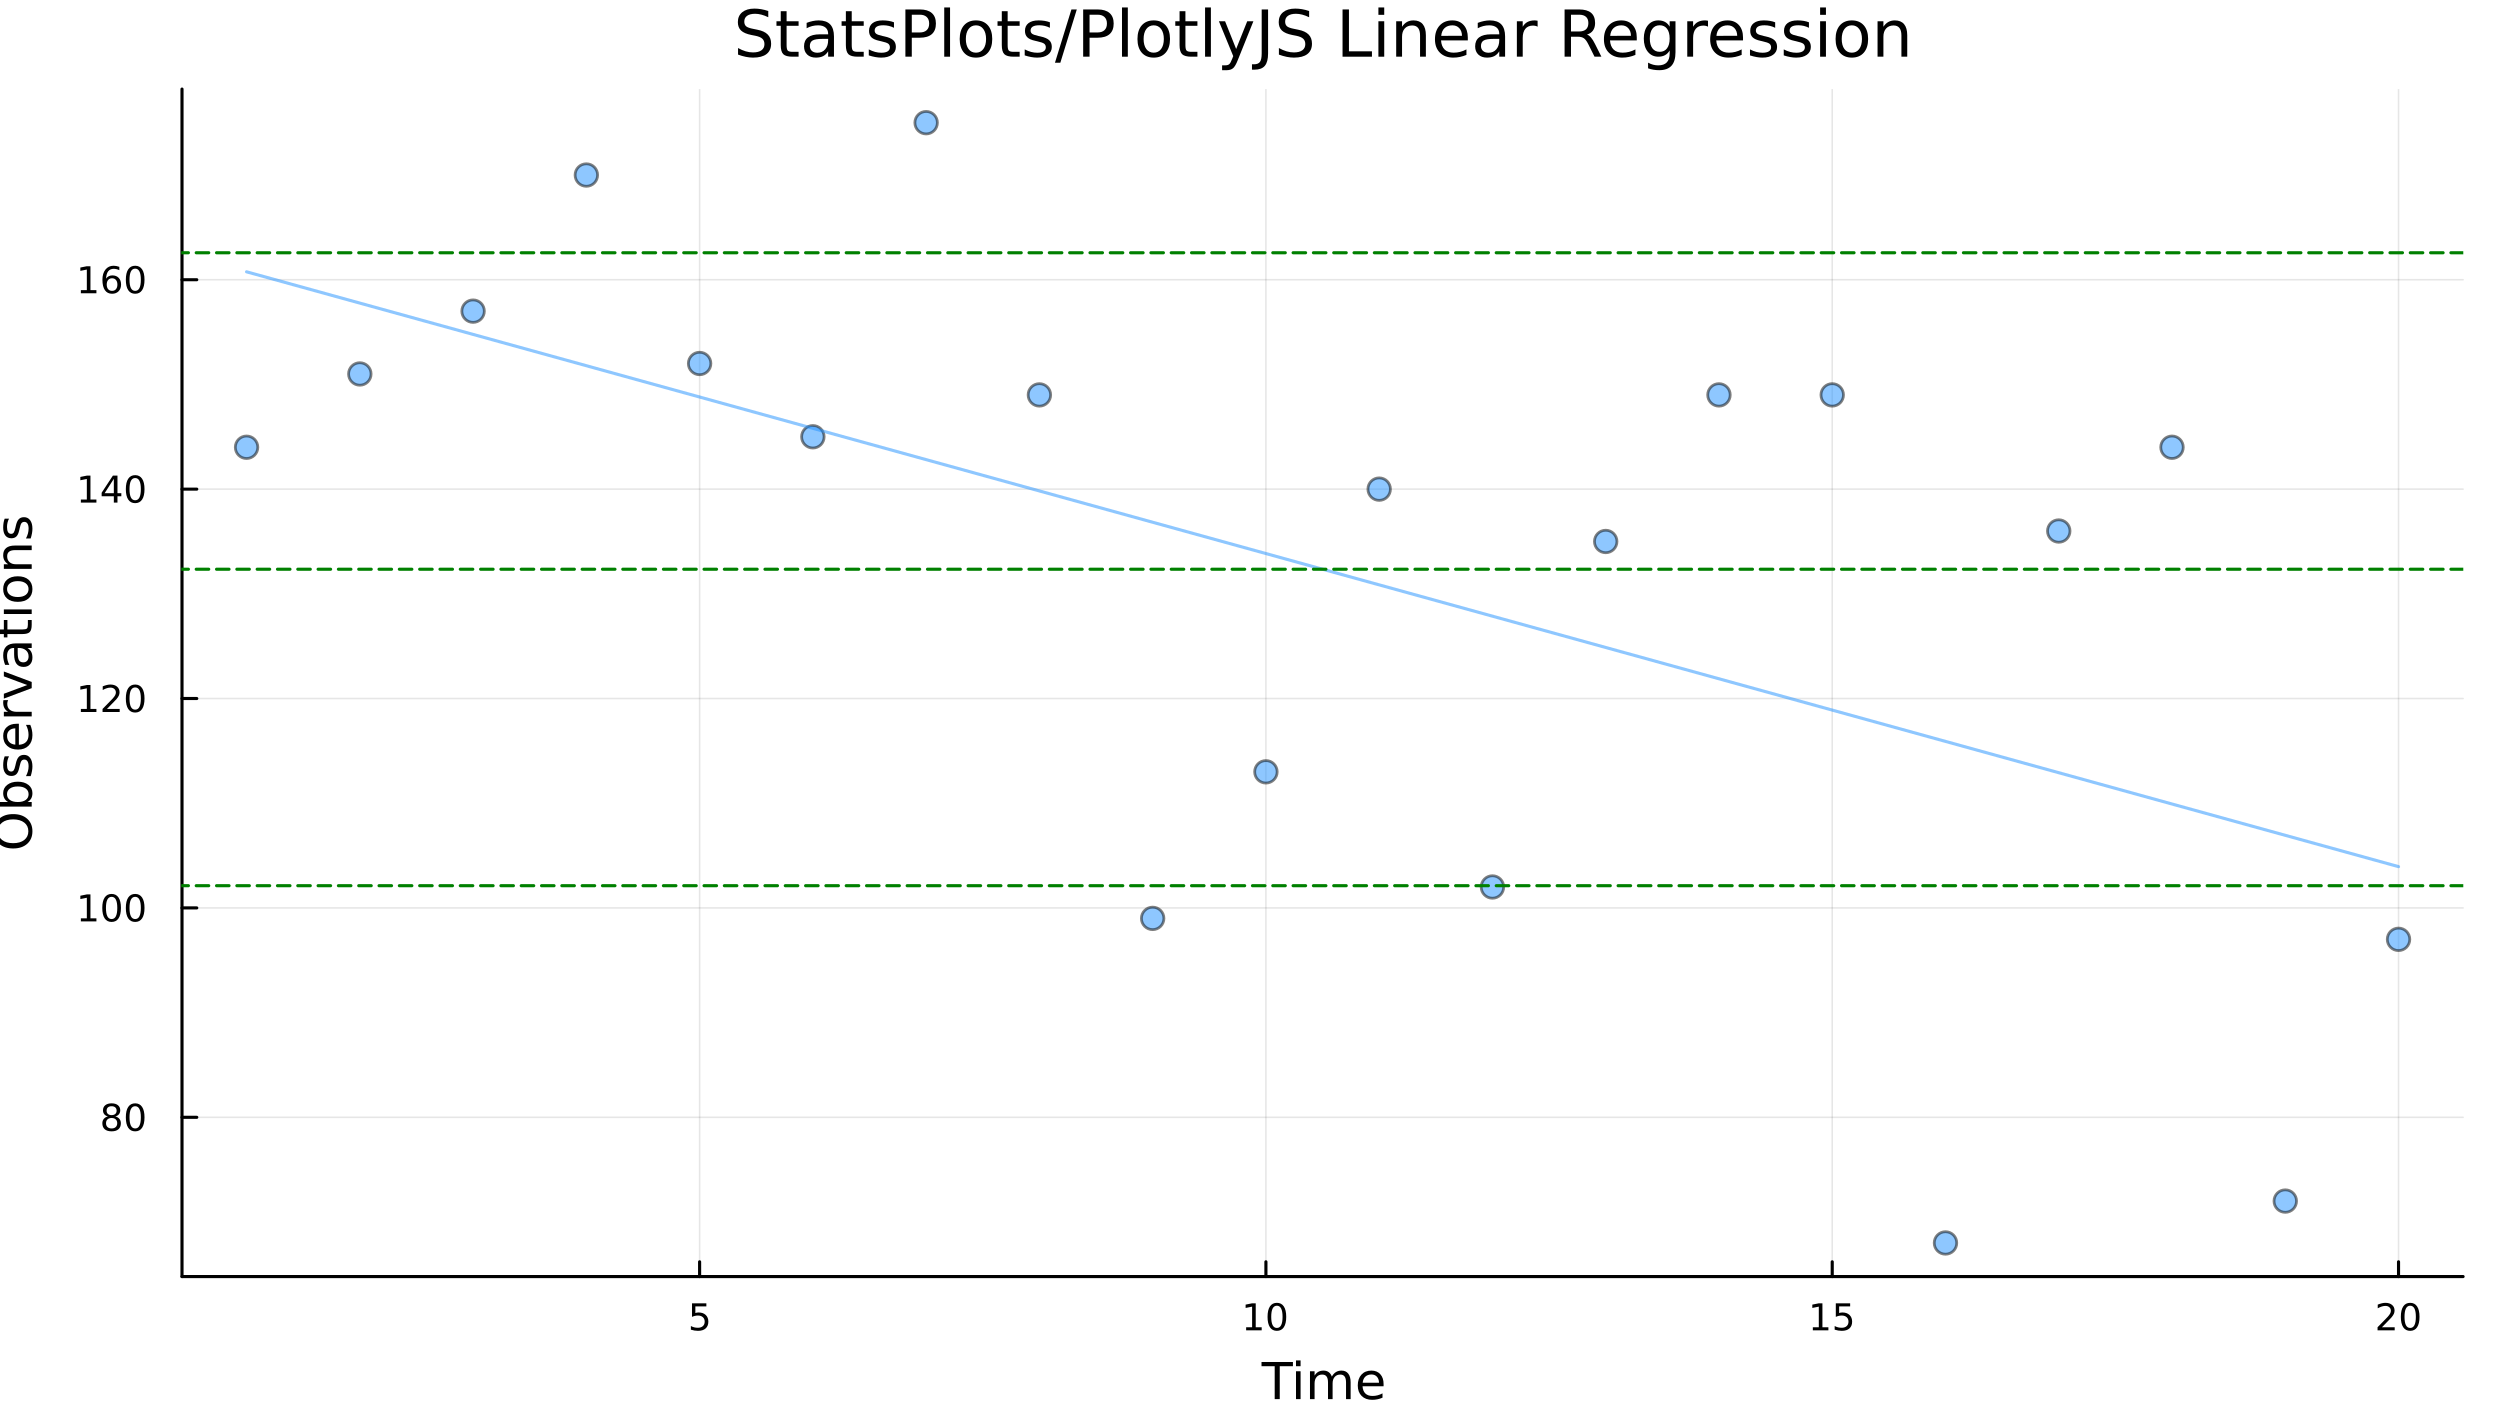 <?xml version="1.0" encoding="utf-8"?>
<svg xmlns="http://www.w3.org/2000/svg" xmlns:xlink="http://www.w3.org/1999/xlink" width="800" height="450" viewBox="0 0 3200 1800">
<rect x="0" y="0" width="3200" height="1800" fill="#333333" stroke="none"/>
<defs>
  <clipPath id="clip970">
    <rect x="0" y="0" width="3200" height="1800"/>
  </clipPath>
</defs>
<path clip-path="url(#clip970)" d="M0 1800 L3200 1800 L3200 0 L0 0  Z" fill="#ffffff" fill-rule="evenodd" fill-opacity="1"/>
<defs>
  <clipPath id="clip971">
    <rect x="640" y="0" width="2241" height="1800"/>
  </clipPath>
</defs>
<path clip-path="url(#clip970)" d="M232.964 1634 L3152.76 1634 L3152.76 114.022 L232.964 114.022  Z" fill="#ffffff" fill-rule="evenodd" fill-opacity="1"/>
<defs>
  <clipPath id="clip972">
    <rect x="232" y="114" width="2921" height="1521"/>
  </clipPath>
</defs>
<polyline clip-path="url(#clip972)" style="stroke:#000000; stroke-linecap:round; stroke-linejoin:round; stroke-width:2; stroke-opacity:0.1; fill:none" points="895.499,1634 895.499,114.022 "/>
<polyline clip-path="url(#clip972)" style="stroke:#000000; stroke-linecap:round; stroke-linejoin:round; stroke-width:2; stroke-opacity:0.1; fill:none" points="1620.37,1634 1620.37,114.022 "/>
<polyline clip-path="url(#clip972)" style="stroke:#000000; stroke-linecap:round; stroke-linejoin:round; stroke-width:2; stroke-opacity:0.1; fill:none" points="2345.25,1634 2345.25,114.022 "/>
<polyline clip-path="url(#clip972)" style="stroke:#000000; stroke-linecap:round; stroke-linejoin:round; stroke-width:2; stroke-opacity:0.1; fill:none" points="3070.12,1634 3070.12,114.022 "/>
<polyline clip-path="url(#clip970)" style="stroke:#000000; stroke-linecap:round; stroke-linejoin:round; stroke-width:4; stroke-opacity:1; fill:none" points="232.964,1634 3152.76,1634 "/>
<polyline clip-path="url(#clip970)" style="stroke:#000000; stroke-linecap:round; stroke-linejoin:round; stroke-width:4; stroke-opacity:1; fill:none" points="895.499,1634 895.499,1615.11 "/>
<polyline clip-path="url(#clip970)" style="stroke:#000000; stroke-linecap:round; stroke-linejoin:round; stroke-width:4; stroke-opacity:1; fill:none" points="1620.37,1634 1620.37,1615.11 "/>
<polyline clip-path="url(#clip970)" style="stroke:#000000; stroke-linecap:round; stroke-linejoin:round; stroke-width:4; stroke-opacity:1; fill:none" points="2345.25,1634 2345.25,1615.11 "/>
<polyline clip-path="url(#clip970)" style="stroke:#000000; stroke-linecap:round; stroke-linejoin:round; stroke-width:4; stroke-opacity:1; fill:none" points="3070.12,1634 3070.12,1615.11 "/>
<path clip-path="url(#clip970)" d="M885.777 1668.24 L904.133 1668.24 L904.133 1672.18 L890.059 1672.18 L890.059 1680.65 Q891.078 1680.3 892.096 1680.14 Q893.115 1679.96 894.133 1679.96 Q899.92 1679.96 903.3 1683.13 Q906.679 1686.3 906.679 1691.72 Q906.679 1697.3 903.207 1700.4 Q899.735 1703.48 893.416 1703.48 Q891.24 1703.48 888.971 1703.11 Q886.726 1702.74 884.318 1701.99 L884.318 1697.3 Q886.402 1698.43 888.624 1698.99 Q890.846 1699.54 893.323 1699.54 Q897.328 1699.54 899.666 1697.43 Q902.004 1695.33 902.004 1691.72 Q902.004 1688.11 899.666 1686 Q897.328 1683.89 893.323 1683.89 Q891.448 1683.89 889.573 1684.31 Q887.721 1684.73 885.777 1685.61 L885.777 1668.24 Z" fill="#000000" fill-rule="nonzero" fill-opacity="1" /><path clip-path="url(#clip970)" d="M1595.06 1698.87 L1602.7 1698.87 L1602.7 1672.5 L1594.39 1674.17 L1594.39 1669.91 L1602.65 1668.24 L1607.33 1668.24 L1607.33 1698.87 L1614.97 1698.87 L1614.97 1702.8 L1595.06 1702.8 L1595.06 1698.87 Z" fill="#000000" fill-rule="nonzero" fill-opacity="1" /><path clip-path="url(#clip970)" d="M1634.41 1671.32 Q1630.8 1671.32 1628.97 1674.89 Q1627.17 1678.43 1627.17 1685.56 Q1627.17 1692.67 1628.97 1696.23 Q1630.8 1699.77 1634.41 1699.77 Q1638.05 1699.77 1639.85 1696.23 Q1641.68 1692.67 1641.68 1685.56 Q1641.68 1678.43 1639.85 1674.89 Q1638.05 1671.32 1634.41 1671.32 M1634.41 1667.62 Q1640.22 1667.62 1643.28 1672.23 Q1646.36 1676.81 1646.36 1685.56 Q1646.36 1694.29 1643.28 1698.89 Q1640.22 1703.48 1634.41 1703.48 Q1628.6 1703.48 1625.52 1698.89 Q1622.47 1694.29 1622.47 1685.56 Q1622.47 1676.81 1625.52 1672.23 Q1628.6 1667.62 1634.41 1667.62 Z" fill="#000000" fill-rule="nonzero" fill-opacity="1" /><path clip-path="url(#clip970)" d="M2320.43 1698.87 L2328.07 1698.87 L2328.07 1672.5 L2319.76 1674.17 L2319.76 1669.91 L2328.02 1668.24 L2332.7 1668.24 L2332.7 1698.87 L2340.34 1698.87 L2340.34 1702.8 L2320.43 1702.8 L2320.43 1698.87 Z" fill="#000000" fill-rule="nonzero" fill-opacity="1" /><path clip-path="url(#clip970)" d="M2349.83 1668.24 L2368.19 1668.24 L2368.19 1672.18 L2354.11 1672.18 L2354.11 1680.65 Q2355.13 1680.3 2356.15 1680.14 Q2357.17 1679.96 2358.19 1679.96 Q2363.97 1679.96 2367.35 1683.13 Q2370.73 1686.3 2370.73 1691.72 Q2370.73 1697.3 2367.26 1700.4 Q2363.79 1703.48 2357.47 1703.48 Q2355.29 1703.48 2353.02 1703.11 Q2350.78 1702.74 2348.37 1701.99 L2348.37 1697.3 Q2350.45 1698.43 2352.68 1698.99 Q2354.9 1699.54 2357.38 1699.54 Q2361.38 1699.54 2363.72 1697.43 Q2366.06 1695.33 2366.06 1691.72 Q2366.06 1688.11 2363.72 1686 Q2361.38 1683.89 2357.38 1683.89 Q2355.5 1683.89 2353.63 1684.31 Q2351.77 1684.73 2349.83 1685.61 L2349.83 1668.24 Z" fill="#000000" fill-rule="nonzero" fill-opacity="1" /><path clip-path="url(#clip970)" d="M3048.89 1698.87 L3065.21 1698.87 L3065.21 1702.8 L3043.27 1702.8 L3043.27 1698.87 Q3045.93 1696.12 3050.51 1691.49 Q3055.12 1686.83 3056.3 1685.49 Q3058.55 1682.97 3059.43 1681.23 Q3060.33 1679.47 3060.33 1677.78 Q3060.33 1675.03 3058.38 1673.29 Q3056.46 1671.56 3053.36 1671.56 Q3051.16 1671.56 3048.71 1672.32 Q3046.28 1673.08 3043.5 1674.63 L3043.5 1669.91 Q3046.32 1668.78 3048.78 1668.2 Q3051.23 1667.62 3053.27 1667.62 Q3058.64 1667.62 3061.83 1670.31 Q3065.03 1672.99 3065.03 1677.48 Q3065.03 1679.61 3064.22 1681.53 Q3063.43 1683.43 3061.32 1686.02 Q3060.75 1686.69 3057.64 1689.91 Q3054.54 1693.11 3048.89 1698.87 Z" fill="#000000" fill-rule="nonzero" fill-opacity="1" /><path clip-path="url(#clip970)" d="M3085.03 1671.32 Q3081.42 1671.32 3079.59 1674.89 Q3077.78 1678.43 3077.78 1685.56 Q3077.78 1692.67 3079.59 1696.23 Q3081.42 1699.77 3085.03 1699.77 Q3088.66 1699.77 3090.47 1696.23 Q3092.3 1692.67 3092.3 1685.56 Q3092.3 1678.43 3090.47 1674.89 Q3088.66 1671.32 3085.03 1671.32 M3085.03 1667.62 Q3090.84 1667.62 3093.89 1672.23 Q3096.97 1676.81 3096.97 1685.56 Q3096.97 1694.29 3093.89 1698.89 Q3090.84 1703.48 3085.03 1703.48 Q3079.22 1703.48 3076.14 1698.89 Q3073.08 1694.29 3073.08 1685.56 Q3073.08 1676.81 3076.14 1672.23 Q3079.22 1667.62 3085.03 1667.62 Z" fill="#000000" fill-rule="nonzero" fill-opacity="1" /><path clip-path="url(#clip970)" d="M1614.74 1743.35 L1654.94 1743.35 L1654.94 1748.76 L1638.07 1748.76 L1638.07 1790.87 L1631.61 1790.87 L1631.61 1748.76 L1614.74 1748.76 L1614.74 1743.35 Z" fill="#000000" fill-rule="nonzero" fill-opacity="1" /><path clip-path="url(#clip970)" d="M1658.88 1755.22 L1664.74 1755.22 L1664.74 1790.87 L1658.88 1790.87 L1658.88 1755.22 M1658.88 1741.34 L1664.74 1741.34 L1664.74 1748.76 L1658.88 1748.76 L1658.88 1741.34 Z" fill="#000000" fill-rule="nonzero" fill-opacity="1" /><path clip-path="url(#clip970)" d="M1704.75 1762.06 Q1706.94 1758.12 1710 1756.24 Q1713.06 1754.36 1717.19 1754.36 Q1722.76 1754.36 1725.79 1758.28 Q1728.81 1762.16 1728.81 1769.35 L1728.81 1790.87 L1722.92 1790.87 L1722.92 1769.54 Q1722.92 1764.42 1721.11 1761.94 Q1719.29 1759.45 1715.57 1759.45 Q1711.02 1759.45 1708.38 1762.48 Q1705.73 1765.5 1705.73 1770.72 L1705.73 1790.87 L1699.85 1790.87 L1699.85 1769.54 Q1699.85 1764.39 1698.03 1761.94 Q1696.22 1759.45 1692.43 1759.45 Q1687.94 1759.45 1685.3 1762.51 Q1682.66 1765.53 1682.66 1770.72 L1682.66 1790.87 L1676.77 1790.87 L1676.77 1755.22 L1682.66 1755.22 L1682.66 1760.76 Q1684.66 1757.48 1687.47 1755.92 Q1690.27 1754.36 1694.12 1754.36 Q1698 1754.36 1700.71 1756.33 Q1703.44 1758.31 1704.75 1762.06 Z" fill="#000000" fill-rule="nonzero" fill-opacity="1" /><path clip-path="url(#clip970)" d="M1770.98 1771.58 L1770.98 1774.45 L1744.06 1774.45 Q1744.44 1780.49 1747.68 1783.68 Q1750.96 1786.83 1756.79 1786.83 Q1760.16 1786.83 1763.31 1786 Q1766.5 1785.17 1769.61 1783.52 L1769.61 1789.05 Q1766.46 1790.39 1763.15 1791.09 Q1759.84 1791.79 1756.44 1791.79 Q1747.91 1791.79 1742.91 1786.83 Q1737.95 1781.86 1737.95 1773.39 Q1737.95 1764.64 1742.66 1759.52 Q1747.4 1754.36 1755.42 1754.36 Q1762.61 1754.36 1766.78 1759.01 Q1770.98 1763.62 1770.98 1771.58 M1765.13 1769.86 Q1765.06 1765.06 1762.42 1762.19 Q1759.81 1759.33 1755.48 1759.33 Q1750.58 1759.33 1747.62 1762.1 Q1744.69 1764.86 1744.25 1769.89 L1765.13 1769.86 Z" fill="#000000" fill-rule="nonzero" fill-opacity="1" /><polyline clip-path="url(#clip972)" style="stroke:#000000; stroke-linecap:round; stroke-linejoin:round; stroke-width:2; stroke-opacity:0.1; fill:none" points="232.964,1430.17 3152.76,1430.17 "/>
<polyline clip-path="url(#clip972)" style="stroke:#000000; stroke-linecap:round; stroke-linejoin:round; stroke-width:2; stroke-opacity:0.1; fill:none" points="232.964,1162.14 3152.76,1162.14 "/>
<polyline clip-path="url(#clip972)" style="stroke:#000000; stroke-linecap:round; stroke-linejoin:round; stroke-width:2; stroke-opacity:0.1; fill:none" points="232.964,894.116 3152.76,894.116 "/>
<polyline clip-path="url(#clip972)" style="stroke:#000000; stroke-linecap:round; stroke-linejoin:round; stroke-width:2; stroke-opacity:0.1; fill:none" points="232.964,626.088 3152.76,626.088 "/>
<polyline clip-path="url(#clip972)" style="stroke:#000000; stroke-linecap:round; stroke-linejoin:round; stroke-width:2; stroke-opacity:0.1; fill:none" points="232.964,358.061 3152.76,358.061 "/>
<polyline clip-path="url(#clip970)" style="stroke:#000000; stroke-linecap:round; stroke-linejoin:round; stroke-width:4; stroke-opacity:1; fill:none" points="232.964,1634 232.964,114.022 "/>
<polyline clip-path="url(#clip970)" style="stroke:#000000; stroke-linecap:round; stroke-linejoin:round; stroke-width:4; stroke-opacity:1; fill:none" points="232.964,1430.17 251.862,1430.17 "/>
<polyline clip-path="url(#clip970)" style="stroke:#000000; stroke-linecap:round; stroke-linejoin:round; stroke-width:4; stroke-opacity:1; fill:none" points="232.964,1162.14 251.862,1162.14 "/>
<polyline clip-path="url(#clip970)" style="stroke:#000000; stroke-linecap:round; stroke-linejoin:round; stroke-width:4; stroke-opacity:1; fill:none" points="232.964,894.116 251.862,894.116 "/>
<polyline clip-path="url(#clip970)" style="stroke:#000000; stroke-linecap:round; stroke-linejoin:round; stroke-width:4; stroke-opacity:1; fill:none" points="232.964,626.088 251.862,626.088 "/>
<polyline clip-path="url(#clip970)" style="stroke:#000000; stroke-linecap:round; stroke-linejoin:round; stroke-width:4; stroke-opacity:1; fill:none" points="232.964,358.061 251.862,358.061 "/>
<path clip-path="url(#clip970)" d="M142.858 1431.04 Q139.525 1431.04 137.603 1432.82 Q135.705 1434.6 135.705 1437.73 Q135.705 1440.85 137.603 1442.64 Q139.525 1444.42 142.858 1444.42 Q146.191 1444.42 148.113 1442.64 Q150.034 1440.83 150.034 1437.73 Q150.034 1434.6 148.113 1432.82 Q146.215 1431.04 142.858 1431.04 M138.182 1429.05 Q135.173 1428.31 133.483 1426.25 Q131.816 1424.19 131.816 1421.22 Q131.816 1417.08 134.756 1414.67 Q137.719 1412.27 142.858 1412.27 Q148.02 1412.27 150.96 1414.67 Q153.9 1417.08 153.9 1421.22 Q153.9 1424.19 152.21 1426.25 Q150.543 1428.31 147.557 1429.05 Q150.937 1429.83 152.812 1432.13 Q154.71 1434.42 154.71 1437.73 Q154.71 1442.75 151.631 1445.44 Q148.576 1448.12 142.858 1448.12 Q137.141 1448.12 134.062 1445.44 Q131.006 1442.75 131.006 1437.73 Q131.006 1434.42 132.904 1432.13 Q134.803 1429.83 138.182 1429.05 M136.469 1421.66 Q136.469 1424.35 138.136 1425.85 Q139.826 1427.36 142.858 1427.36 Q145.867 1427.36 147.557 1425.85 Q149.27 1424.35 149.27 1421.66 Q149.27 1418.98 147.557 1417.47 Q145.867 1415.97 142.858 1415.97 Q139.826 1415.97 138.136 1417.47 Q136.469 1418.98 136.469 1421.66 Z" fill="#000000" fill-rule="nonzero" fill-opacity="1" /><path clip-path="url(#clip970)" d="M173.02 1415.97 Q169.409 1415.97 167.58 1419.53 Q165.775 1423.08 165.775 1430.2 Q165.775 1437.31 167.58 1440.88 Q169.409 1444.42 173.02 1444.42 Q176.654 1444.42 178.46 1440.88 Q180.288 1437.31 180.288 1430.2 Q180.288 1423.08 178.46 1419.53 Q176.654 1415.97 173.02 1415.97 M173.02 1412.27 Q178.83 1412.27 181.886 1416.87 Q184.964 1421.45 184.964 1430.2 Q184.964 1438.93 181.886 1443.54 Q178.83 1448.12 173.02 1448.12 Q167.21 1448.12 164.131 1443.54 Q161.076 1438.93 161.076 1430.2 Q161.076 1421.45 164.131 1416.87 Q167.21 1412.27 173.02 1412.27 Z" fill="#000000" fill-rule="nonzero" fill-opacity="1" /><path clip-path="url(#clip970)" d="M103.506 1175.49 L111.145 1175.49 L111.145 1149.12 L102.835 1150.79 L102.835 1146.53 L111.099 1144.86 L115.775 1144.86 L115.775 1175.49 L123.414 1175.49 L123.414 1179.42 L103.506 1179.42 L103.506 1175.49 Z" fill="#000000" fill-rule="nonzero" fill-opacity="1" /><path clip-path="url(#clip970)" d="M142.858 1147.94 Q139.247 1147.94 137.418 1151.51 Q135.613 1155.05 135.613 1162.18 Q135.613 1169.28 137.418 1172.85 Q139.247 1176.39 142.858 1176.39 Q146.492 1176.39 148.298 1172.85 Q150.127 1169.28 150.127 1162.18 Q150.127 1155.05 148.298 1151.51 Q146.492 1147.94 142.858 1147.94 M142.858 1144.24 Q148.668 1144.24 151.724 1148.84 Q154.802 1153.43 154.802 1162.18 Q154.802 1170.9 151.724 1175.51 Q148.668 1180.09 142.858 1180.09 Q137.048 1180.09 133.969 1175.51 Q130.914 1170.9 130.914 1162.18 Q130.914 1153.43 133.969 1148.84 Q137.048 1144.24 142.858 1144.24 Z" fill="#000000" fill-rule="nonzero" fill-opacity="1" /><path clip-path="url(#clip970)" d="M173.02 1147.94 Q169.409 1147.94 167.58 1151.51 Q165.775 1155.05 165.775 1162.18 Q165.775 1169.28 167.58 1172.85 Q169.409 1176.39 173.02 1176.39 Q176.654 1176.39 178.46 1172.85 Q180.288 1169.28 180.288 1162.18 Q180.288 1155.05 178.46 1151.51 Q176.654 1147.94 173.02 1147.94 M173.02 1144.24 Q178.83 1144.24 181.886 1148.84 Q184.964 1153.43 184.964 1162.18 Q184.964 1170.9 181.886 1175.51 Q178.83 1180.09 173.02 1180.09 Q167.21 1180.09 164.131 1175.51 Q161.076 1170.9 161.076 1162.18 Q161.076 1153.43 164.131 1148.84 Q167.21 1144.24 173.02 1144.24 Z" fill="#000000" fill-rule="nonzero" fill-opacity="1" /><path clip-path="url(#clip970)" d="M103.506 907.46 L111.145 907.46 L111.145 881.095 L102.835 882.761 L102.835 878.502 L111.099 876.836 L115.775 876.836 L115.775 907.46 L123.414 907.46 L123.414 911.396 L103.506 911.396 L103.506 907.46 Z" fill="#000000" fill-rule="nonzero" fill-opacity="1" /><path clip-path="url(#clip970)" d="M136.886 907.46 L153.205 907.46 L153.205 911.396 L131.261 911.396 L131.261 907.46 Q133.923 904.706 138.506 900.076 Q143.113 895.423 144.293 894.081 Q146.539 891.558 147.418 889.822 Q148.321 888.062 148.321 886.373 Q148.321 883.618 146.377 881.882 Q144.455 880.146 141.353 880.146 Q139.154 880.146 136.701 880.91 Q134.27 881.673 131.492 883.224 L131.492 878.502 Q134.316 877.368 136.77 876.789 Q139.224 876.211 141.261 876.211 Q146.631 876.211 149.826 878.896 Q153.02 881.581 153.02 886.072 Q153.02 888.201 152.21 890.122 Q151.423 892.021 149.316 894.613 Q148.738 895.285 145.636 898.502 Q142.534 901.697 136.886 907.46 Z" fill="#000000" fill-rule="nonzero" fill-opacity="1" /><path clip-path="url(#clip970)" d="M173.02 879.914 Q169.409 879.914 167.58 883.479 Q165.775 887.021 165.775 894.15 Q165.775 901.257 167.58 904.821 Q169.409 908.363 173.02 908.363 Q176.654 908.363 178.46 904.821 Q180.288 901.257 180.288 894.15 Q180.288 887.021 178.46 883.479 Q176.654 879.914 173.02 879.914 M173.02 876.211 Q178.83 876.211 181.886 880.817 Q184.964 885.4 184.964 894.15 Q184.964 902.877 181.886 907.484 Q178.83 912.067 173.02 912.067 Q167.21 912.067 164.131 907.484 Q161.076 902.877 161.076 894.15 Q161.076 885.4 164.131 880.817 Q167.21 876.211 173.02 876.211 Z" fill="#000000" fill-rule="nonzero" fill-opacity="1" /><path clip-path="url(#clip970)" d="M103.506 639.433 L111.145 639.433 L111.145 613.067 L102.835 614.734 L102.835 610.475 L111.099 608.808 L115.775 608.808 L115.775 639.433 L123.414 639.433 L123.414 643.368 L103.506 643.368 L103.506 639.433 Z" fill="#000000" fill-rule="nonzero" fill-opacity="1" /><path clip-path="url(#clip970)" d="M145.705 612.882 L133.9 631.331 L145.705 631.331 L145.705 612.882 M144.478 608.808 L150.358 608.808 L150.358 631.331 L155.289 631.331 L155.289 635.22 L150.358 635.22 L150.358 643.368 L145.705 643.368 L145.705 635.22 L130.104 635.22 L130.104 630.706 L144.478 608.808 Z" fill="#000000" fill-rule="nonzero" fill-opacity="1" /><path clip-path="url(#clip970)" d="M173.02 611.887 Q169.409 611.887 167.58 615.452 Q165.775 618.993 165.775 626.123 Q165.775 633.229 167.58 636.794 Q169.409 640.336 173.02 640.336 Q176.654 640.336 178.46 636.794 Q180.288 633.229 180.288 626.123 Q180.288 618.993 178.46 615.452 Q176.654 611.887 173.02 611.887 M173.02 608.183 Q178.83 608.183 181.886 612.79 Q184.964 617.373 184.964 626.123 Q184.964 634.85 181.886 639.456 Q178.83 644.04 173.02 644.04 Q167.21 644.04 164.131 639.456 Q161.076 634.85 161.076 626.123 Q161.076 617.373 164.131 612.79 Q167.21 608.183 173.02 608.183 Z" fill="#000000" fill-rule="nonzero" fill-opacity="1" /><path clip-path="url(#clip970)" d="M103.506 371.406 L111.145 371.406 L111.145 345.04 L102.835 346.707 L102.835 342.448 L111.099 340.781 L115.775 340.781 L115.775 371.406 L123.414 371.406 L123.414 375.341 L103.506 375.341 L103.506 371.406 Z" fill="#000000" fill-rule="nonzero" fill-opacity="1" /><path clip-path="url(#clip970)" d="M143.437 356.198 Q140.289 356.198 138.437 358.35 Q136.608 360.503 136.608 364.253 Q136.608 367.98 138.437 370.156 Q140.289 372.309 143.437 372.309 Q146.585 372.309 148.414 370.156 Q150.265 367.98 150.265 364.253 Q150.265 360.503 148.414 358.35 Q146.585 356.198 143.437 356.198 M152.719 341.545 L152.719 345.804 Q150.96 344.971 149.154 344.531 Q147.372 344.091 145.613 344.091 Q140.983 344.091 138.529 347.216 Q136.099 350.341 135.752 356.661 Q137.117 354.647 139.178 353.582 Q141.238 352.494 143.715 352.494 Q148.923 352.494 151.932 355.665 Q154.965 358.813 154.965 364.253 Q154.965 369.577 151.816 372.795 Q148.668 376.012 143.437 376.012 Q137.441 376.012 134.27 371.429 Q131.099 366.822 131.099 358.096 Q131.099 349.901 134.988 345.04 Q138.877 340.156 145.428 340.156 Q147.187 340.156 148.969 340.503 Q150.775 340.85 152.719 341.545 Z" fill="#000000" fill-rule="nonzero" fill-opacity="1" /><path clip-path="url(#clip970)" d="M173.02 343.86 Q169.409 343.86 167.58 347.424 Q165.775 350.966 165.775 358.096 Q165.775 365.202 167.58 368.767 Q169.409 372.309 173.02 372.309 Q176.654 372.309 178.46 368.767 Q180.288 365.202 180.288 358.096 Q180.288 350.966 178.46 347.424 Q176.654 343.86 173.02 343.86 M173.02 340.156 Q178.83 340.156 181.886 344.762 Q184.964 349.346 184.964 358.096 Q184.964 366.822 181.886 371.429 Q178.83 376.012 173.02 376.012 Q167.21 376.012 164.131 371.429 Q161.076 366.822 161.076 358.096 Q161.076 349.346 164.131 344.762 Q167.21 340.156 173.02 340.156 Z" fill="#000000" fill-rule="nonzero" fill-opacity="1" /><path clip-path="url(#clip970)" d="M-2.58 1064.01 Q-2.58 1071.02 2.64 1075.15 Q7.859 1079.26 16.867 1079.26 Q25.843 1079.26 31.062 1075.15 Q36.282 1071.02 36.282 1064.01 Q36.282 1057.01 31.062 1052.94 Q25.843 1048.83 16.867 1048.83 Q7.859 1048.83 2.64 1052.94 Q-2.58 1057.01 -2.58 1064.01 M-7.8 1064.01 Q-7.8 1054.02 -1.084 1048.04 Q5.6 1042.05 16.867 1042.05 Q28.102 1042.05 34.818 1048.04 Q41.502 1054.02 41.502 1064.01 Q41.502 1074.04 34.818 1080.06 Q28.134 1086.04 16.867 1086.04 Q5.6 1086.04 -1.084 1080.06 Q-7.8 1074.04 -7.8 1064.01 Z" fill="#000000" fill-rule="nonzero" fill-opacity="1" /><path clip-path="url(#clip970)" d="M22.787 1006.66 Q16.326 1006.66 12.665 1009.33 Q8.973 1011.97 8.973 1016.62 Q8.973 1021.27 12.665 1023.94 Q16.326 1026.58 22.787 1026.58 Q29.248 1026.58 32.94 1023.94 Q36.601 1021.27 36.601 1016.62 Q36.601 1011.97 32.94 1009.33 Q29.248 1006.66 22.787 1006.66 M10.342 1026.58 Q7.159 1024.74 5.631 1021.94 Q4.072 1019.1 4.072 1015.19 Q4.072 1008.7 9.228 1004.65 Q14.384 1000.58 22.787 1000.58 Q31.19 1000.58 36.346 1004.65 Q41.502 1008.7 41.502 1015.19 Q41.502 1019.1 39.974 1021.94 Q38.415 1024.74 35.232 1026.58 L40.579 1026.58 L40.579 1032.47 L-8.946 1032.47 L-8.946 1026.58 L10.342 1026.58 Z" fill="#000000" fill-rule="nonzero" fill-opacity="1" /><path clip-path="url(#clip970)" d="M5.982 968.146 L11.52 968.146 Q10.247 970.629 9.61 973.303 Q8.973 975.976 8.973 978.841 Q8.973 983.201 10.31 985.397 Q11.647 987.562 14.321 987.562 Q16.358 987.562 17.535 986.002 Q18.681 984.443 19.732 979.732 L20.177 977.727 Q21.514 971.488 23.965 968.878 Q26.384 966.237 30.744 966.237 Q35.709 966.237 38.606 970.183 Q41.502 974.098 41.502 980.973 Q41.502 983.838 40.929 986.957 Q40.388 990.044 39.274 993.482 L33.227 993.482 Q34.914 990.235 35.773 987.084 Q36.601 983.933 36.601 980.846 Q36.601 976.708 35.2 974.48 Q33.768 972.252 31.19 972.252 Q28.803 972.252 27.529 973.876 Q26.256 975.467 25.079 980.91 L24.601 982.947 Q23.455 988.389 21.1 990.808 Q18.713 993.227 14.575 993.227 Q9.546 993.227 6.809 989.662 Q4.072 986.098 4.072 979.541 Q4.072 976.294 4.549 973.43 Q5.027 970.565 5.982 968.146 Z" fill="#000000" fill-rule="nonzero" fill-opacity="1" /><path clip-path="url(#clip970)" d="M21.291 926.419 L24.156 926.419 L24.156 953.346 Q30.203 952.964 33.386 949.718 Q36.537 946.439 36.537 940.615 Q36.537 937.241 35.709 934.09 Q34.882 930.907 33.227 927.788 L38.765 927.788 Q40.102 930.939 40.802 934.249 Q41.502 937.559 41.502 940.965 Q41.502 949.495 36.537 954.492 Q31.572 959.457 23.105 959.457 Q14.352 959.457 9.228 954.747 Q4.072 950.004 4.072 941.983 Q4.072 934.79 8.719 930.621 Q13.334 926.419 21.291 926.419 M19.572 932.276 Q14.766 932.339 11.902 934.981 Q9.037 937.591 9.037 941.92 Q9.037 946.821 11.806 949.781 Q14.575 952.71 19.604 953.155 L19.572 932.276 Z" fill="#000000" fill-rule="nonzero" fill-opacity="1" /><path clip-path="url(#clip970)" d="M10.406 896.15 Q9.833 897.137 9.578 898.315 Q9.292 899.46 9.292 900.861 Q9.292 905.826 12.538 908.5 Q15.753 911.141 21.8 911.141 L40.579 911.141 L40.579 917.03 L4.931 917.03 L4.931 911.141 L10.469 911.141 Q7.223 909.295 5.663 906.335 Q4.072 903.375 4.072 899.142 Q4.072 898.537 4.167 897.805 Q4.231 897.073 4.39 896.182 L10.406 896.15 Z" fill="#000000" fill-rule="nonzero" fill-opacity="1" /><path clip-path="url(#clip970)" d="M4.931 894.209 L4.931 888.002 L34.85 876.862 L4.931 865.722 L4.931 859.516 L40.579 872.884 L40.579 880.841 L4.931 894.209 Z" fill="#000000" fill-rule="nonzero" fill-opacity="1" /><path clip-path="url(#clip970)" d="M22.66 835.23 Q22.66 842.328 24.283 845.065 Q25.906 847.803 29.821 847.803 Q32.94 847.803 34.786 845.766 Q36.601 843.697 36.601 840.164 Q36.601 835.294 33.163 832.366 Q29.694 829.406 23.965 829.406 L22.66 829.406 L22.66 835.23 M20.241 823.549 L40.579 823.549 L40.579 829.406 L35.168 829.406 Q38.415 831.411 39.974 834.403 Q41.502 837.395 41.502 841.723 Q41.502 847.198 38.447 850.444 Q35.359 853.659 30.203 853.659 Q24.188 853.659 21.132 849.649 Q18.076 845.607 18.076 837.618 L18.076 829.406 L17.503 829.406 Q13.461 829.406 11.265 832.079 Q9.037 834.721 9.037 839.527 Q9.037 842.583 9.769 845.479 Q10.501 848.376 11.965 851.049 L6.554 851.049 Q5.313 847.835 4.708 844.811 Q4.072 841.787 4.072 838.923 Q4.072 831.188 8.082 827.369 Q12.093 823.549 20.241 823.549 Z" fill="#000000" fill-rule="nonzero" fill-opacity="1" /><path clip-path="url(#clip970)" d="M-5.19 805.694 L4.931 805.694 L4.931 793.631 L9.483 793.631 L9.483 805.694 L28.834 805.694 Q33.195 805.694 34.436 804.516 Q35.678 803.306 35.678 799.646 L35.678 793.631 L40.579 793.631 L40.579 799.646 Q40.579 806.426 38.065 809.004 Q35.518 811.582 28.834 811.582 L9.483 811.582 L9.483 815.879 L4.931 815.879 L4.931 811.582 L-5.19 811.582 L-5.19 805.694 Z" fill="#000000" fill-rule="nonzero" fill-opacity="1" /><path clip-path="url(#clip970)" d="M4.931 785.928 L4.931 780.072 L40.579 780.072 L40.579 785.928 L4.931 785.928 M-8.946 785.928 L-8.946 780.072 L-1.53 780.072 L-1.53 785.928 L-8.946 785.928 Z" fill="#000000" fill-rule="nonzero" fill-opacity="1" /><path clip-path="url(#clip970)" d="M9.037 754.004 Q9.037 758.715 12.729 761.452 Q16.39 764.189 22.787 764.189 Q29.184 764.189 32.877 761.484 Q36.537 758.746 36.537 754.004 Q36.537 749.325 32.845 746.588 Q29.153 743.851 22.787 743.851 Q16.453 743.851 12.761 746.588 Q9.037 749.325 9.037 754.004 M4.072 754.004 Q4.072 746.365 9.037 742.005 Q14.002 737.644 22.787 737.644 Q31.54 737.644 36.537 742.005 Q41.502 746.365 41.502 754.004 Q41.502 761.675 36.537 766.035 Q31.54 770.364 22.787 770.364 Q14.002 770.364 9.037 766.035 Q4.072 761.675 4.072 754.004 Z" fill="#000000" fill-rule="nonzero" fill-opacity="1" /><path clip-path="url(#clip970)" d="M19.063 698.304 L40.579 698.304 L40.579 704.161 L19.254 704.161 Q14.193 704.161 11.679 706.134 Q9.164 708.107 9.164 712.054 Q9.164 716.796 12.188 719.534 Q15.212 722.271 20.432 722.271 L40.579 722.271 L40.579 728.159 L4.931 728.159 L4.931 722.271 L10.469 722.271 Q7.255 720.17 5.663 717.338 Q4.072 714.473 4.072 710.749 Q4.072 704.606 7.891 701.455 Q11.679 698.304 19.063 698.304 Z" fill="#000000" fill-rule="nonzero" fill-opacity="1" /><path clip-path="url(#clip970)" d="M5.982 663.897 L11.52 663.897 Q10.247 666.38 9.61 669.054 Q8.973 671.727 8.973 674.592 Q8.973 678.952 10.31 681.148 Q11.647 683.313 14.321 683.313 Q16.358 683.313 17.535 681.753 Q18.681 680.194 19.732 675.483 L20.177 673.478 Q21.514 667.239 23.965 664.629 Q26.384 661.988 30.744 661.988 Q35.709 661.988 38.606 665.934 Q41.502 669.849 41.502 676.724 Q41.502 679.589 40.929 682.708 Q40.388 685.795 39.274 689.233 L33.227 689.233 Q34.914 685.986 35.773 682.835 Q36.601 679.684 36.601 676.597 Q36.601 672.459 35.2 670.231 Q33.768 668.003 31.19 668.003 Q28.803 668.003 27.529 669.627 Q26.256 671.218 25.079 676.661 L24.601 678.698 Q23.455 684.14 21.1 686.559 Q18.713 688.978 14.575 688.978 Q9.546 688.978 6.809 685.414 Q4.072 681.849 4.072 675.292 Q4.072 672.046 4.549 669.181 Q5.027 666.316 5.982 663.897 Z" fill="#000000" fill-rule="nonzero" fill-opacity="1" /><path clip-path="url(#clip970)" d="M983.385 14.081 L983.385 22.061 Q978.726 19.833 974.594 18.739 Q970.462 17.646 966.614 17.646 Q959.93 17.646 956.284 20.238 Q952.679 22.831 952.679 27.611 Q952.679 31.621 955.069 33.687 Q957.499 35.713 964.224 36.969 L969.166 37.981 Q978.321 39.723 982.656 44.139 Q987.031 48.514 987.031 55.886 Q987.031 64.677 981.116 69.214 Q975.242 73.751 963.859 73.751 Q959.565 73.751 954.704 72.778 Q949.884 71.806 944.699 69.902 L944.699 61.477 Q949.681 64.272 954.461 65.689 Q959.241 67.107 963.859 67.107 Q970.867 67.107 974.675 64.353 Q978.483 61.598 978.483 56.494 Q978.483 52.038 975.729 49.526 Q973.014 47.015 966.776 45.759 L961.793 44.787 Q952.638 42.964 948.547 39.075 Q944.456 35.186 944.456 28.259 Q944.456 20.238 950.086 15.62 Q955.758 11.002 965.682 11.002 Q969.936 11.002 974.351 11.772 Q978.767 12.542 983.385 14.081 Z" fill="#000000" fill-rule="nonzero" fill-opacity="1" /><path clip-path="url(#clip970)" d="M1006.84 14.324 L1006.84 27.206 L1022.19 27.206 L1022.19 32.999 L1006.84 32.999 L1006.84 57.628 Q1006.84 63.178 1008.34 64.758 Q1009.88 66.338 1014.54 66.338 L1022.19 66.338 L1022.19 72.576 L1014.54 72.576 Q1005.91 72.576 1002.63 69.376 Q999.345 66.135 999.345 57.628 L999.345 32.999 L993.877 32.999 L993.877 27.206 L999.345 27.206 L999.345 14.324 L1006.84 14.324 Z" fill="#000000" fill-rule="nonzero" fill-opacity="1" /><path clip-path="url(#clip970)" d="M1052.61 49.769 Q1043.58 49.769 1040.1 51.835 Q1036.61 53.901 1036.61 58.884 Q1036.61 62.854 1039.21 65.203 Q1041.84 67.512 1046.34 67.512 Q1052.53 67.512 1056.26 63.137 Q1060.03 58.722 1060.03 51.43 L1060.03 49.769 L1052.61 49.769 M1067.48 46.691 L1067.48 72.576 L1060.03 72.576 L1060.03 65.689 Q1057.48 69.821 1053.67 71.806 Q1049.86 73.751 1044.35 73.751 Q1037.38 73.751 1033.25 69.862 Q1029.16 65.933 1029.16 59.37 Q1029.16 51.714 1034.26 47.825 Q1039.41 43.936 1049.58 43.936 L1060.03 43.936 L1060.03 43.207 Q1060.03 38.062 1056.63 35.267 Q1053.26 32.431 1047.15 32.431 Q1043.26 32.431 1039.57 33.363 Q1035.88 34.295 1032.48 36.158 L1032.48 29.272 Q1036.57 27.692 1040.42 26.922 Q1044.27 26.112 1047.92 26.112 Q1057.76 26.112 1062.62 31.216 Q1067.48 36.32 1067.48 46.691 Z" fill="#000000" fill-rule="nonzero" fill-opacity="1" /><path clip-path="url(#clip970)" d="M1090.21 14.324 L1090.21 27.206 L1105.56 27.206 L1105.56 32.999 L1090.21 32.999 L1090.21 57.628 Q1090.21 63.178 1091.71 64.758 Q1093.25 66.338 1097.9 66.338 L1105.56 66.338 L1105.56 72.576 L1097.9 72.576 Q1089.28 72.576 1085.99 69.376 Q1082.71 66.135 1082.71 57.628 L1082.71 32.999 L1077.24 32.999 L1077.24 27.206 L1082.71 27.206 L1082.71 14.324 L1090.21 14.324 Z" fill="#000000" fill-rule="nonzero" fill-opacity="1" /><path clip-path="url(#clip970)" d="M1144.29 28.543 L1144.29 35.591 Q1141.13 33.971 1137.72 33.161 Q1134.32 32.35 1130.68 32.35 Q1125.13 32.35 1122.33 34.052 Q1119.58 35.753 1119.58 39.156 Q1119.58 41.749 1121.56 43.248 Q1123.55 44.706 1129.54 46.043 L1132.09 46.61 Q1140.03 48.311 1143.35 51.43 Q1146.72 54.509 1146.72 60.059 Q1146.72 66.378 1141.69 70.064 Q1136.71 73.751 1127.96 73.751 Q1124.32 73.751 1120.35 73.022 Q1116.42 72.333 1112.04 70.915 L1112.04 63.218 Q1116.17 65.365 1120.18 66.459 Q1124.19 67.512 1128.12 67.512 Q1133.39 67.512 1136.23 65.73 Q1139.06 63.907 1139.06 60.626 Q1139.06 57.588 1137 55.967 Q1134.97 54.347 1128.04 52.848 L1125.45 52.24 Q1118.52 50.782 1115.44 47.785 Q1112.37 44.746 1112.37 39.48 Q1112.37 33.08 1116.9 29.596 Q1121.44 26.112 1129.78 26.112 Q1133.92 26.112 1137.56 26.72 Q1141.21 27.327 1144.29 28.543 Z" fill="#000000" fill-rule="nonzero" fill-opacity="1" /><path clip-path="url(#clip970)" d="M1167.09 18.82 L1167.09 41.546 L1177.38 41.546 Q1183.09 41.546 1186.21 38.589 Q1189.33 35.632 1189.33 30.163 Q1189.33 24.735 1186.21 21.778 Q1183.09 18.82 1177.38 18.82 L1167.09 18.82 M1158.91 12.096 L1177.38 12.096 Q1187.55 12.096 1192.74 16.714 Q1197.96 21.292 1197.96 30.163 Q1197.96 39.115 1192.74 43.693 Q1187.55 48.271 1177.38 48.271 L1167.09 48.271 L1167.09 72.576 L1158.91 72.576 L1158.91 12.096 Z" fill="#000000" fill-rule="nonzero" fill-opacity="1" /><path clip-path="url(#clip970)" d="M1208.62 9.544 L1216.07 9.544 L1216.07 72.576 L1208.62 72.576 L1208.62 9.544 Z" fill="#000000" fill-rule="nonzero" fill-opacity="1" /><path clip-path="url(#clip970)" d="M1249.25 32.431 Q1243.25 32.431 1239.77 37.131 Q1236.28 41.789 1236.28 49.931 Q1236.28 58.074 1239.73 62.773 Q1243.21 67.431 1249.25 67.431 Q1255.2 67.431 1258.68 62.732 Q1262.17 58.033 1262.17 49.931 Q1262.17 41.87 1258.68 37.171 Q1255.2 32.431 1249.25 32.431 M1249.25 26.112 Q1258.97 26.112 1264.52 32.431 Q1270.07 38.751 1270.07 49.931 Q1270.07 61.071 1264.52 67.431 Q1258.97 73.751 1249.25 73.751 Q1239.48 73.751 1233.93 67.431 Q1228.42 61.071 1228.42 49.931 Q1228.42 38.751 1233.93 32.431 Q1239.48 26.112 1249.25 26.112 Z" fill="#000000" fill-rule="nonzero" fill-opacity="1" /><path clip-path="url(#clip970)" d="M1289.8 14.324 L1289.8 27.206 L1305.15 27.206 L1305.15 32.999 L1289.8 32.999 L1289.8 57.628 Q1289.8 63.178 1291.29 64.758 Q1292.83 66.338 1297.49 66.338 L1305.15 66.338 L1305.15 72.576 L1297.49 72.576 Q1288.86 72.576 1285.58 69.376 Q1282.3 66.135 1282.3 57.628 L1282.3 32.999 L1276.83 32.999 L1276.83 27.206 L1282.3 27.206 L1282.3 14.324 L1289.8 14.324 Z" fill="#000000" fill-rule="nonzero" fill-opacity="1" /><path clip-path="url(#clip970)" d="M1343.87 28.543 L1343.87 35.591 Q1340.72 33.971 1337.31 33.161 Q1333.91 32.35 1330.26 32.35 Q1324.71 32.35 1321.92 34.052 Q1319.16 35.753 1319.16 39.156 Q1319.16 41.749 1321.15 43.248 Q1323.13 44.706 1329.13 46.043 L1331.68 46.61 Q1339.62 48.311 1342.94 51.43 Q1346.31 54.509 1346.31 60.059 Q1346.31 66.378 1341.28 70.064 Q1336.3 73.751 1327.55 73.751 Q1323.9 73.751 1319.93 73.022 Q1316 72.333 1311.63 70.915 L1311.63 63.218 Q1315.76 65.365 1319.77 66.459 Q1323.78 67.512 1327.71 67.512 Q1332.98 67.512 1335.81 65.73 Q1338.65 63.907 1338.65 60.626 Q1338.65 57.588 1336.58 55.967 Q1334.56 54.347 1327.63 52.848 L1325.04 52.24 Q1318.11 50.782 1315.03 47.785 Q1311.95 44.746 1311.95 39.48 Q1311.95 33.08 1316.49 29.596 Q1321.03 26.112 1329.37 26.112 Q1333.5 26.112 1337.15 26.72 Q1340.8 27.327 1343.87 28.543 Z" fill="#000000" fill-rule="nonzero" fill-opacity="1" /><path clip-path="url(#clip970)" d="M1371.42 12.096 L1378.31 12.096 L1357.24 80.273 L1350.36 80.273 L1371.42 12.096 Z" fill="#000000" fill-rule="nonzero" fill-opacity="1" /><path clip-path="url(#clip970)" d="M1394.63 18.82 L1394.63 41.546 L1404.92 41.546 Q1410.63 41.546 1413.75 38.589 Q1416.87 35.632 1416.87 30.163 Q1416.87 24.735 1413.75 21.778 Q1410.63 18.82 1404.92 18.82 L1394.63 18.82 M1386.45 12.096 L1404.92 12.096 Q1415.09 12.096 1420.27 16.714 Q1425.5 21.292 1425.5 30.163 Q1425.5 39.115 1420.27 43.693 Q1415.09 48.271 1404.92 48.271 L1394.63 48.271 L1394.63 72.576 L1386.45 72.576 L1386.45 12.096 Z" fill="#000000" fill-rule="nonzero" fill-opacity="1" /><path clip-path="url(#clip970)" d="M1436.15 9.544 L1443.61 9.544 L1443.61 72.576 L1436.15 72.576 L1436.15 9.544 Z" fill="#000000" fill-rule="nonzero" fill-opacity="1" /><path clip-path="url(#clip970)" d="M1476.78 32.431 Q1470.79 32.431 1467.31 37.131 Q1463.82 41.789 1463.82 49.931 Q1463.82 58.074 1467.27 62.773 Q1470.75 67.431 1476.78 67.431 Q1482.74 67.431 1486.22 62.732 Q1489.71 58.033 1489.71 49.931 Q1489.71 41.87 1486.22 37.171 Q1482.74 32.431 1476.78 32.431 M1476.78 26.112 Q1486.51 26.112 1492.06 32.431 Q1497.61 38.751 1497.61 49.931 Q1497.61 61.071 1492.06 67.431 Q1486.51 73.751 1476.78 73.751 Q1467.02 73.751 1461.47 67.431 Q1455.96 61.071 1455.96 49.931 Q1455.96 38.751 1461.47 32.431 Q1467.02 26.112 1476.78 26.112 Z" fill="#000000" fill-rule="nonzero" fill-opacity="1" /><path clip-path="url(#clip970)" d="M1517.33 14.324 L1517.33 27.206 L1532.69 27.206 L1532.69 32.999 L1517.33 32.999 L1517.33 57.628 Q1517.33 63.178 1518.83 64.758 Q1520.37 66.338 1525.03 66.338 L1532.69 66.338 L1532.69 72.576 L1525.03 72.576 Q1516.4 72.576 1513.12 69.376 Q1509.84 66.135 1509.84 57.628 L1509.84 32.999 L1504.37 32.999 L1504.37 27.206 L1509.84 27.206 L1509.84 14.324 L1517.33 14.324 Z" fill="#000000" fill-rule="nonzero" fill-opacity="1" /><path clip-path="url(#clip970)" d="M1542.49 9.544 L1549.94 9.544 L1549.94 72.576 L1542.49 72.576 L1542.49 9.544 Z" fill="#000000" fill-rule="nonzero" fill-opacity="1" /><path clip-path="url(#clip970)" d="M1584.42 76.789 Q1581.26 84.891 1578.26 87.362 Q1575.26 89.833 1570.24 89.833 L1564.28 89.833 L1564.28 83.594 L1568.66 83.594 Q1571.74 83.594 1573.44 82.136 Q1575.14 80.678 1577.21 75.25 L1578.54 71.847 L1560.19 27.206 L1568.09 27.206 L1582.27 62.692 L1596.45 27.206 L1604.35 27.206 L1584.42 76.789 Z" fill="#000000" fill-rule="nonzero" fill-opacity="1" /><path clip-path="url(#clip970)" d="M1614.96 12.096 L1623.14 12.096 L1623.14 68.363 Q1623.14 79.3 1618.97 84.243 Q1614.84 89.185 1605.64 89.185 L1602.52 89.185 L1602.52 82.298 L1605.08 82.298 Q1610.51 82.298 1612.73 79.26 Q1614.96 76.222 1614.96 68.363 L1614.96 12.096 Z" fill="#000000" fill-rule="nonzero" fill-opacity="1" /><path clip-path="url(#clip970)" d="M1675.68 14.081 L1675.68 22.061 Q1671.03 19.833 1666.89 18.739 Q1662.76 17.646 1658.91 17.646 Q1652.23 17.646 1648.58 20.238 Q1644.98 22.831 1644.98 27.611 Q1644.98 31.621 1647.37 33.687 Q1649.8 35.713 1656.52 36.969 L1661.47 37.981 Q1670.62 39.723 1674.96 44.139 Q1679.33 48.514 1679.33 55.886 Q1679.33 64.677 1673.42 69.214 Q1667.54 73.751 1656.16 73.751 Q1651.86 73.751 1647 72.778 Q1642.18 71.806 1637 69.902 L1637 61.477 Q1641.98 64.272 1646.76 65.689 Q1651.54 67.107 1656.16 67.107 Q1663.17 67.107 1666.97 64.353 Q1670.78 61.598 1670.78 56.494 Q1670.78 52.038 1668.03 49.526 Q1665.31 47.015 1659.08 45.759 L1654.09 44.787 Q1644.94 42.964 1640.85 39.075 Q1636.76 35.186 1636.76 28.259 Q1636.76 20.238 1642.39 15.62 Q1648.06 11.002 1657.98 11.002 Q1662.24 11.002 1666.65 11.772 Q1671.07 12.542 1675.68 14.081 Z" fill="#000000" fill-rule="nonzero" fill-opacity="1" /><path clip-path="url(#clip970)" d="M1718.46 12.096 L1726.64 12.096 L1726.64 65.689 L1756.09 65.689 L1756.09 72.576 L1718.46 72.576 L1718.46 12.096 Z" fill="#000000" fill-rule="nonzero" fill-opacity="1" /><path clip-path="url(#clip970)" d="M1764.36 27.206 L1771.81 27.206 L1771.81 72.576 L1764.36 72.576 L1764.36 27.206 M1764.36 9.544 L1771.81 9.544 L1771.81 18.983 L1764.36 18.983 L1764.36 9.544 Z" fill="#000000" fill-rule="nonzero" fill-opacity="1" /><path clip-path="url(#clip970)" d="M1825.12 45.192 L1825.12 72.576 L1817.67 72.576 L1817.67 45.435 Q1817.67 38.994 1815.16 35.794 Q1812.65 32.594 1807.62 32.594 Q1801.59 32.594 1798.1 36.442 Q1794.62 40.29 1794.62 46.934 L1794.62 72.576 L1787.12 72.576 L1787.12 27.206 L1794.62 27.206 L1794.62 34.254 Q1797.29 30.163 1800.9 28.138 Q1804.54 26.112 1809.28 26.112 Q1817.1 26.112 1821.11 30.973 Q1825.12 35.794 1825.12 45.192 Z" fill="#000000" fill-rule="nonzero" fill-opacity="1" /><path clip-path="url(#clip970)" d="M1878.8 48.028 L1878.8 51.673 L1844.53 51.673 Q1845.01 59.37 1849.14 63.421 Q1853.32 67.431 1860.73 67.431 Q1865.02 67.431 1869.03 66.378 Q1873.08 65.325 1877.05 63.218 L1877.05 70.267 Q1873.04 71.968 1868.83 72.86 Q1864.62 73.751 1860.28 73.751 Q1849.43 73.751 1843.07 67.431 Q1836.75 61.112 1836.75 50.337 Q1836.75 39.197 1842.74 32.675 Q1848.78 26.112 1858.99 26.112 Q1868.14 26.112 1873.45 32.026 Q1878.8 37.9 1878.8 48.028 M1871.34 45.84 Q1871.26 39.723 1867.9 36.077 Q1864.58 32.431 1859.07 32.431 Q1852.83 32.431 1849.06 35.956 Q1845.34 39.48 1844.77 45.88 L1871.34 45.84 Z" fill="#000000" fill-rule="nonzero" fill-opacity="1" /><path clip-path="url(#clip970)" d="M1911.65 49.769 Q1902.62 49.769 1899.13 51.835 Q1895.65 53.901 1895.65 58.884 Q1895.65 62.854 1898.24 65.203 Q1900.87 67.512 1905.37 67.512 Q1911.57 67.512 1915.3 63.137 Q1919.06 58.722 1919.06 51.43 L1919.06 49.769 L1911.65 49.769 M1926.52 46.691 L1926.52 72.576 L1919.06 72.576 L1919.06 65.689 Q1916.51 69.821 1912.7 71.806 Q1908.89 73.751 1903.39 73.751 Q1896.42 73.751 1892.29 69.862 Q1888.19 65.933 1888.19 59.37 Q1888.19 51.714 1893.3 47.825 Q1898.44 43.936 1908.61 43.936 L1919.06 43.936 L1919.06 43.207 Q1919.06 38.062 1915.66 35.267 Q1912.3 32.431 1906.18 32.431 Q1902.29 32.431 1898.61 33.363 Q1894.92 34.295 1891.52 36.158 L1891.52 29.272 Q1895.61 27.692 1899.46 26.922 Q1903.3 26.112 1906.95 26.112 Q1916.79 26.112 1921.66 31.216 Q1926.52 36.32 1926.52 46.691 Z" fill="#000000" fill-rule="nonzero" fill-opacity="1" /><path clip-path="url(#clip970)" d="M1968.16 34.173 Q1966.9 33.444 1965.4 33.12 Q1963.95 32.756 1962.16 32.756 Q1955.84 32.756 1952.44 36.888 Q1949.08 40.979 1949.08 48.676 L1949.08 72.576 L1941.59 72.576 L1941.59 27.206 L1949.08 27.206 L1949.08 34.254 Q1951.43 30.122 1955.2 28.138 Q1958.96 26.112 1964.35 26.112 Q1965.12 26.112 1966.05 26.234 Q1966.98 26.315 1968.12 26.517 L1968.16 34.173 Z" fill="#000000" fill-rule="nonzero" fill-opacity="1" /><path clip-path="url(#clip970)" d="M2031.35 44.22 Q2033.99 45.111 2036.46 48.028 Q2038.97 50.944 2041.48 56.048 L2049.79 72.576 L2040.99 72.576 L2033.26 57.061 Q2030.26 50.985 2027.42 49 Q2024.63 47.015 2019.77 47.015 L2010.86 47.015 L2010.86 72.576 L2002.67 72.576 L2002.67 12.096 L2021.15 12.096 Q2031.52 12.096 2036.62 16.43 Q2041.72 20.765 2041.72 29.515 Q2041.72 35.227 2039.05 38.994 Q2036.42 42.761 2031.35 44.22 M2010.86 18.82 L2010.86 40.29 L2021.15 40.29 Q2027.06 40.29 2030.06 37.576 Q2033.1 34.822 2033.1 29.515 Q2033.1 24.208 2030.06 21.535 Q2027.06 18.82 2021.15 18.82 L2010.86 18.82 Z" fill="#000000" fill-rule="nonzero" fill-opacity="1" /><path clip-path="url(#clip970)" d="M2095.07 48.028 L2095.07 51.673 L2060.8 51.673 Q2061.29 59.37 2065.42 63.421 Q2069.59 67.431 2077.01 67.431 Q2081.3 67.431 2085.31 66.378 Q2089.36 65.325 2093.33 63.218 L2093.33 70.267 Q2089.32 71.968 2085.11 72.86 Q2080.9 73.751 2076.56 73.751 Q2065.71 73.751 2059.35 67.431 Q2053.03 61.112 2053.03 50.337 Q2053.03 39.197 2059.02 32.675 Q2065.06 26.112 2075.27 26.112 Q2084.42 26.112 2089.73 32.026 Q2095.07 37.9 2095.07 48.028 M2087.62 45.84 Q2087.54 39.723 2084.18 36.077 Q2080.86 32.431 2075.35 32.431 Q2069.11 32.431 2065.34 35.956 Q2061.61 39.48 2061.05 45.88 L2087.62 45.84 Z" fill="#000000" fill-rule="nonzero" fill-opacity="1" /><path clip-path="url(#clip970)" d="M2137.16 49.364 Q2137.16 41.263 2133.8 36.806 Q2130.48 32.35 2124.44 32.35 Q2118.45 32.35 2115.09 36.806 Q2111.76 41.263 2111.76 49.364 Q2111.76 57.426 2115.09 61.882 Q2118.45 66.338 2124.44 66.338 Q2130.48 66.338 2133.8 61.882 Q2137.16 57.426 2137.16 49.364 M2144.62 66.945 Q2144.62 78.531 2139.47 84.162 Q2134.33 89.833 2123.71 89.833 Q2119.78 89.833 2116.3 89.225 Q2112.82 88.658 2109.54 87.443 L2109.54 80.192 Q2112.82 81.974 2116.02 82.825 Q2119.22 83.675 2122.54 83.675 Q2129.87 83.675 2133.52 79.827 Q2137.16 76.019 2137.16 68.282 L2137.16 64.596 Q2134.85 68.606 2131.25 70.591 Q2127.64 72.576 2122.62 72.576 Q2114.28 72.576 2109.17 66.216 Q2104.07 59.856 2104.07 49.364 Q2104.07 38.832 2109.17 32.472 Q2114.28 26.112 2122.62 26.112 Q2127.64 26.112 2131.25 28.097 Q2134.85 30.082 2137.16 34.092 L2137.16 27.206 L2144.62 27.206 L2144.62 66.945 Z" fill="#000000" fill-rule="nonzero" fill-opacity="1" /><path clip-path="url(#clip970)" d="M2186.26 34.173 Q2185 33.444 2183.51 33.12 Q2182.05 32.756 2180.26 32.756 Q2173.95 32.756 2170.54 36.888 Q2167.18 40.979 2167.18 48.676 L2167.18 72.576 L2159.69 72.576 L2159.69 27.206 L2167.18 27.206 L2167.18 34.254 Q2169.53 30.122 2173.3 28.138 Q2177.06 26.112 2182.45 26.112 Q2183.22 26.112 2184.15 26.234 Q2185.09 26.315 2186.22 26.517 L2186.26 34.173 Z" fill="#000000" fill-rule="nonzero" fill-opacity="1" /><path clip-path="url(#clip970)" d="M2231.06 48.028 L2231.06 51.673 L2196.79 51.673 Q2197.28 59.37 2201.41 63.421 Q2205.58 67.431 2213 67.431 Q2217.29 67.431 2221.3 66.378 Q2225.35 65.325 2229.32 63.218 L2229.32 70.267 Q2225.31 71.968 2221.1 72.86 Q2216.89 73.751 2212.55 73.751 Q2201.69 73.751 2195.33 67.431 Q2189.01 61.112 2189.01 50.337 Q2189.01 39.197 2195.01 32.675 Q2201.05 26.112 2211.25 26.112 Q2220.41 26.112 2225.72 32.026 Q2231.06 37.9 2231.06 48.028 M2223.61 45.84 Q2223.53 39.723 2220.17 36.077 Q2216.84 32.431 2211.34 32.431 Q2205.1 32.431 2201.33 35.956 Q2197.6 39.48 2197.04 45.88 L2223.61 45.84 Z" fill="#000000" fill-rule="nonzero" fill-opacity="1" /><path clip-path="url(#clip970)" d="M2272.22 28.543 L2272.22 35.591 Q2269.06 33.971 2265.66 33.161 Q2262.26 32.35 2258.61 32.35 Q2253.06 32.35 2250.26 34.052 Q2247.51 35.753 2247.51 39.156 Q2247.51 41.749 2249.49 43.248 Q2251.48 44.706 2257.48 46.043 L2260.03 46.61 Q2267.97 48.311 2271.29 51.43 Q2274.65 54.509 2274.65 60.059 Q2274.65 66.378 2269.63 70.064 Q2264.65 73.751 2255.9 73.751 Q2252.25 73.751 2248.28 73.022 Q2244.35 72.333 2239.98 70.915 L2239.98 63.218 Q2244.11 65.365 2248.12 66.459 Q2252.13 67.512 2256.06 67.512 Q2261.32 67.512 2264.16 65.73 Q2266.99 63.907 2266.99 60.626 Q2266.99 57.588 2264.93 55.967 Q2262.9 54.347 2255.98 52.848 L2253.38 52.24 Q2246.46 50.782 2243.38 47.785 Q2240.3 44.746 2240.3 39.48 Q2240.3 33.08 2244.84 29.596 Q2249.37 26.112 2257.72 26.112 Q2261.85 26.112 2265.5 26.72 Q2269.14 27.327 2272.22 28.543 Z" fill="#000000" fill-rule="nonzero" fill-opacity="1" /><path clip-path="url(#clip970)" d="M2315.44 28.543 L2315.44 35.591 Q2312.28 33.971 2308.88 33.161 Q2305.48 32.35 2301.83 32.35 Q2296.28 32.35 2293.49 34.052 Q2290.73 35.753 2290.73 39.156 Q2290.73 41.749 2292.72 43.248 Q2294.7 44.706 2300.7 46.043 L2303.25 46.61 Q2311.19 48.311 2314.51 51.43 Q2317.87 54.509 2317.87 60.059 Q2317.87 66.378 2312.85 70.064 Q2307.87 73.751 2299.12 73.751 Q2295.47 73.751 2291.5 73.022 Q2287.57 72.333 2283.2 70.915 L2283.2 63.218 Q2287.33 65.365 2291.34 66.459 Q2295.35 67.512 2299.28 67.512 Q2304.55 67.512 2307.38 65.73 Q2310.22 63.907 2310.22 60.626 Q2310.22 57.588 2308.15 55.967 Q2306.13 54.347 2299.2 52.848 L2296.61 52.24 Q2289.68 50.782 2286.6 47.785 Q2283.52 44.746 2283.52 39.48 Q2283.52 33.08 2288.06 29.596 Q2292.6 26.112 2300.94 26.112 Q2305.07 26.112 2308.72 26.72 Q2312.36 27.327 2315.44 28.543 Z" fill="#000000" fill-rule="nonzero" fill-opacity="1" /><path clip-path="url(#clip970)" d="M2329.74 27.206 L2337.2 27.206 L2337.2 72.576 L2329.74 72.576 L2329.74 27.206 M2329.74 9.544 L2337.2 9.544 L2337.2 18.983 L2329.74 18.983 L2329.74 9.544 Z" fill="#000000" fill-rule="nonzero" fill-opacity="1" /><path clip-path="url(#clip970)" d="M2370.37 32.431 Q2364.38 32.431 2360.89 37.131 Q2357.41 41.789 2357.41 49.931 Q2357.41 58.074 2360.85 62.773 Q2364.34 67.431 2370.37 67.431 Q2376.33 67.431 2379.81 62.732 Q2383.3 58.033 2383.3 49.931 Q2383.3 41.87 2379.81 37.171 Q2376.33 32.431 2370.37 32.431 M2370.37 26.112 Q2380.1 26.112 2385.65 32.431 Q2391.2 38.751 2391.2 49.931 Q2391.2 61.071 2385.65 67.431 Q2380.1 73.751 2370.37 73.751 Q2360.61 73.751 2355.06 67.431 Q2349.55 61.071 2349.55 49.931 Q2349.55 38.751 2355.06 32.431 Q2360.61 26.112 2370.37 26.112 Z" fill="#000000" fill-rule="nonzero" fill-opacity="1" /><path clip-path="url(#clip970)" d="M2441.26 45.192 L2441.26 72.576 L2433.81 72.576 L2433.81 45.435 Q2433.81 38.994 2431.3 35.794 Q2428.79 32.594 2423.76 32.594 Q2417.73 32.594 2414.25 36.442 Q2410.76 40.29 2410.76 46.934 L2410.76 72.576 L2403.27 72.576 L2403.27 27.206 L2410.76 27.206 L2410.76 34.254 Q2413.43 30.163 2417.04 28.138 Q2420.69 26.112 2425.43 26.112 Q2433.24 26.112 2437.25 30.973 Q2441.26 35.794 2441.26 45.192 Z" fill="#000000" fill-rule="nonzero" fill-opacity="1" /><circle clip-path="url(#clip972)" cx="315.6" cy="572.483" r="14.4" fill="#1e90ff" fill-rule="evenodd" fill-opacity="0.5" stroke="#000000" stroke-opacity="0.5" stroke-width="3.6"/>
<circle clip-path="url(#clip972)" cx="460.575" cy="478.673" r="14.4" fill="#1e90ff" fill-rule="evenodd" fill-opacity="0.5" stroke="#000000" stroke-opacity="0.5" stroke-width="3.6"/>
<circle clip-path="url(#clip972)" cx="605.549" cy="398.265" r="14.4" fill="#1e90ff" fill-rule="evenodd" fill-opacity="0.5" stroke="#000000" stroke-opacity="0.5" stroke-width="3.6"/>
<circle clip-path="url(#clip972)" cx="750.524" cy="224.047" r="14.4" fill="#1e90ff" fill-rule="evenodd" fill-opacity="0.5" stroke="#000000" stroke-opacity="0.5" stroke-width="3.6"/>
<circle clip-path="url(#clip972)" cx="895.499" cy="465.272" r="14.4" fill="#1e90ff" fill-rule="evenodd" fill-opacity="0.5" stroke="#000000" stroke-opacity="0.5" stroke-width="3.6"/>
<circle clip-path="url(#clip972)" cx="1040.47" cy="559.081" r="14.4" fill="#1e90ff" fill-rule="evenodd" fill-opacity="0.5" stroke="#000000" stroke-opacity="0.5" stroke-width="3.6"/>
<circle clip-path="url(#clip972)" cx="1185.45" cy="157.041" r="14.4" fill="#1e90ff" fill-rule="evenodd" fill-opacity="0.5" stroke="#000000" stroke-opacity="0.5" stroke-width="3.6"/>
<circle clip-path="url(#clip972)" cx="1330.42" cy="505.476" r="14.4" fill="#1e90ff" fill-rule="evenodd" fill-opacity="0.5" stroke="#000000" stroke-opacity="0.5" stroke-width="3.6"/>
<circle clip-path="url(#clip972)" cx="1475.4" cy="1175.54" r="14.4" fill="#1e90ff" fill-rule="evenodd" fill-opacity="0.5" stroke="#000000" stroke-opacity="0.5" stroke-width="3.6"/>
<circle clip-path="url(#clip972)" cx="1620.37" cy="987.925" r="14.4" fill="#1e90ff" fill-rule="evenodd" fill-opacity="0.5" stroke="#000000" stroke-opacity="0.5" stroke-width="3.6"/>
<circle clip-path="url(#clip972)" cx="1765.35" cy="626.088" r="14.4" fill="#1e90ff" fill-rule="evenodd" fill-opacity="0.5" stroke="#000000" stroke-opacity="0.5" stroke-width="3.6"/>
<circle clip-path="url(#clip972)" cx="1910.32" cy="1135.34" r="14.4" fill="#1e90ff" fill-rule="evenodd" fill-opacity="0.5" stroke="#000000" stroke-opacity="0.5" stroke-width="3.6"/>
<circle clip-path="url(#clip972)" cx="2055.3" cy="693.095" r="14.4" fill="#1e90ff" fill-rule="evenodd" fill-opacity="0.5" stroke="#000000" stroke-opacity="0.5" stroke-width="3.6"/>
<circle clip-path="url(#clip972)" cx="2200.27" cy="505.476" r="14.4" fill="#1e90ff" fill-rule="evenodd" fill-opacity="0.5" stroke="#000000" stroke-opacity="0.5" stroke-width="3.6"/>
<circle clip-path="url(#clip972)" cx="2345.25" cy="505.476" r="14.4" fill="#1e90ff" fill-rule="evenodd" fill-opacity="0.5" stroke="#000000" stroke-opacity="0.5" stroke-width="3.6"/>
<circle clip-path="url(#clip972)" cx="2490.22" cy="1590.99" r="14.4" fill="#1e90ff" fill-rule="evenodd" fill-opacity="0.5" stroke="#000000" stroke-opacity="0.5" stroke-width="3.6"/>
<circle clip-path="url(#clip972)" cx="2635.2" cy="679.694" r="14.4" fill="#1e90ff" fill-rule="evenodd" fill-opacity="0.5" stroke="#000000" stroke-opacity="0.5" stroke-width="3.6"/>
<circle clip-path="url(#clip972)" cx="2780.17" cy="572.483" r="14.4" fill="#1e90ff" fill-rule="evenodd" fill-opacity="0.5" stroke="#000000" stroke-opacity="0.5" stroke-width="3.6"/>
<circle clip-path="url(#clip972)" cx="2925.15" cy="1537.38" r="14.4" fill="#1e90ff" fill-rule="evenodd" fill-opacity="0.5" stroke="#000000" stroke-opacity="0.5" stroke-width="3.6"/>
<circle clip-path="url(#clip972)" cx="3070.12" cy="1202.35" r="14.4" fill="#1e90ff" fill-rule="evenodd" fill-opacity="0.5" stroke="#000000" stroke-opacity="0.5" stroke-width="3.6"/>
<polyline clip-path="url(#clip972)" style="stroke:#1e90ff; stroke-linecap:round; stroke-linejoin:round; stroke-width:4; stroke-opacity:0.5; fill:none" points="315.6,347.914 3070.12,1109.3 "/>
<polyline clip-path="url(#clip972)" style="stroke:#008000; stroke-linecap:round; stroke-linejoin:round; stroke-width:4; stroke-opacity:1; fill:none" stroke-dasharray="16, 10" points="-2686.83,1133.7 6072.55,1133.7 "/>
<polyline clip-path="url(#clip972)" style="stroke:#008000; stroke-linecap:round; stroke-linejoin:round; stroke-width:4; stroke-opacity:1; fill:none" stroke-dasharray="16, 10" points="-2686.83,728.609 6072.55,728.609 "/>
<polyline clip-path="url(#clip972)" style="stroke:#008000; stroke-linecap:round; stroke-linejoin:round; stroke-width:4; stroke-opacity:1; fill:none" stroke-dasharray="16, 10" points="-2686.83,323.516 6072.55,323.516 "/>
</svg>
